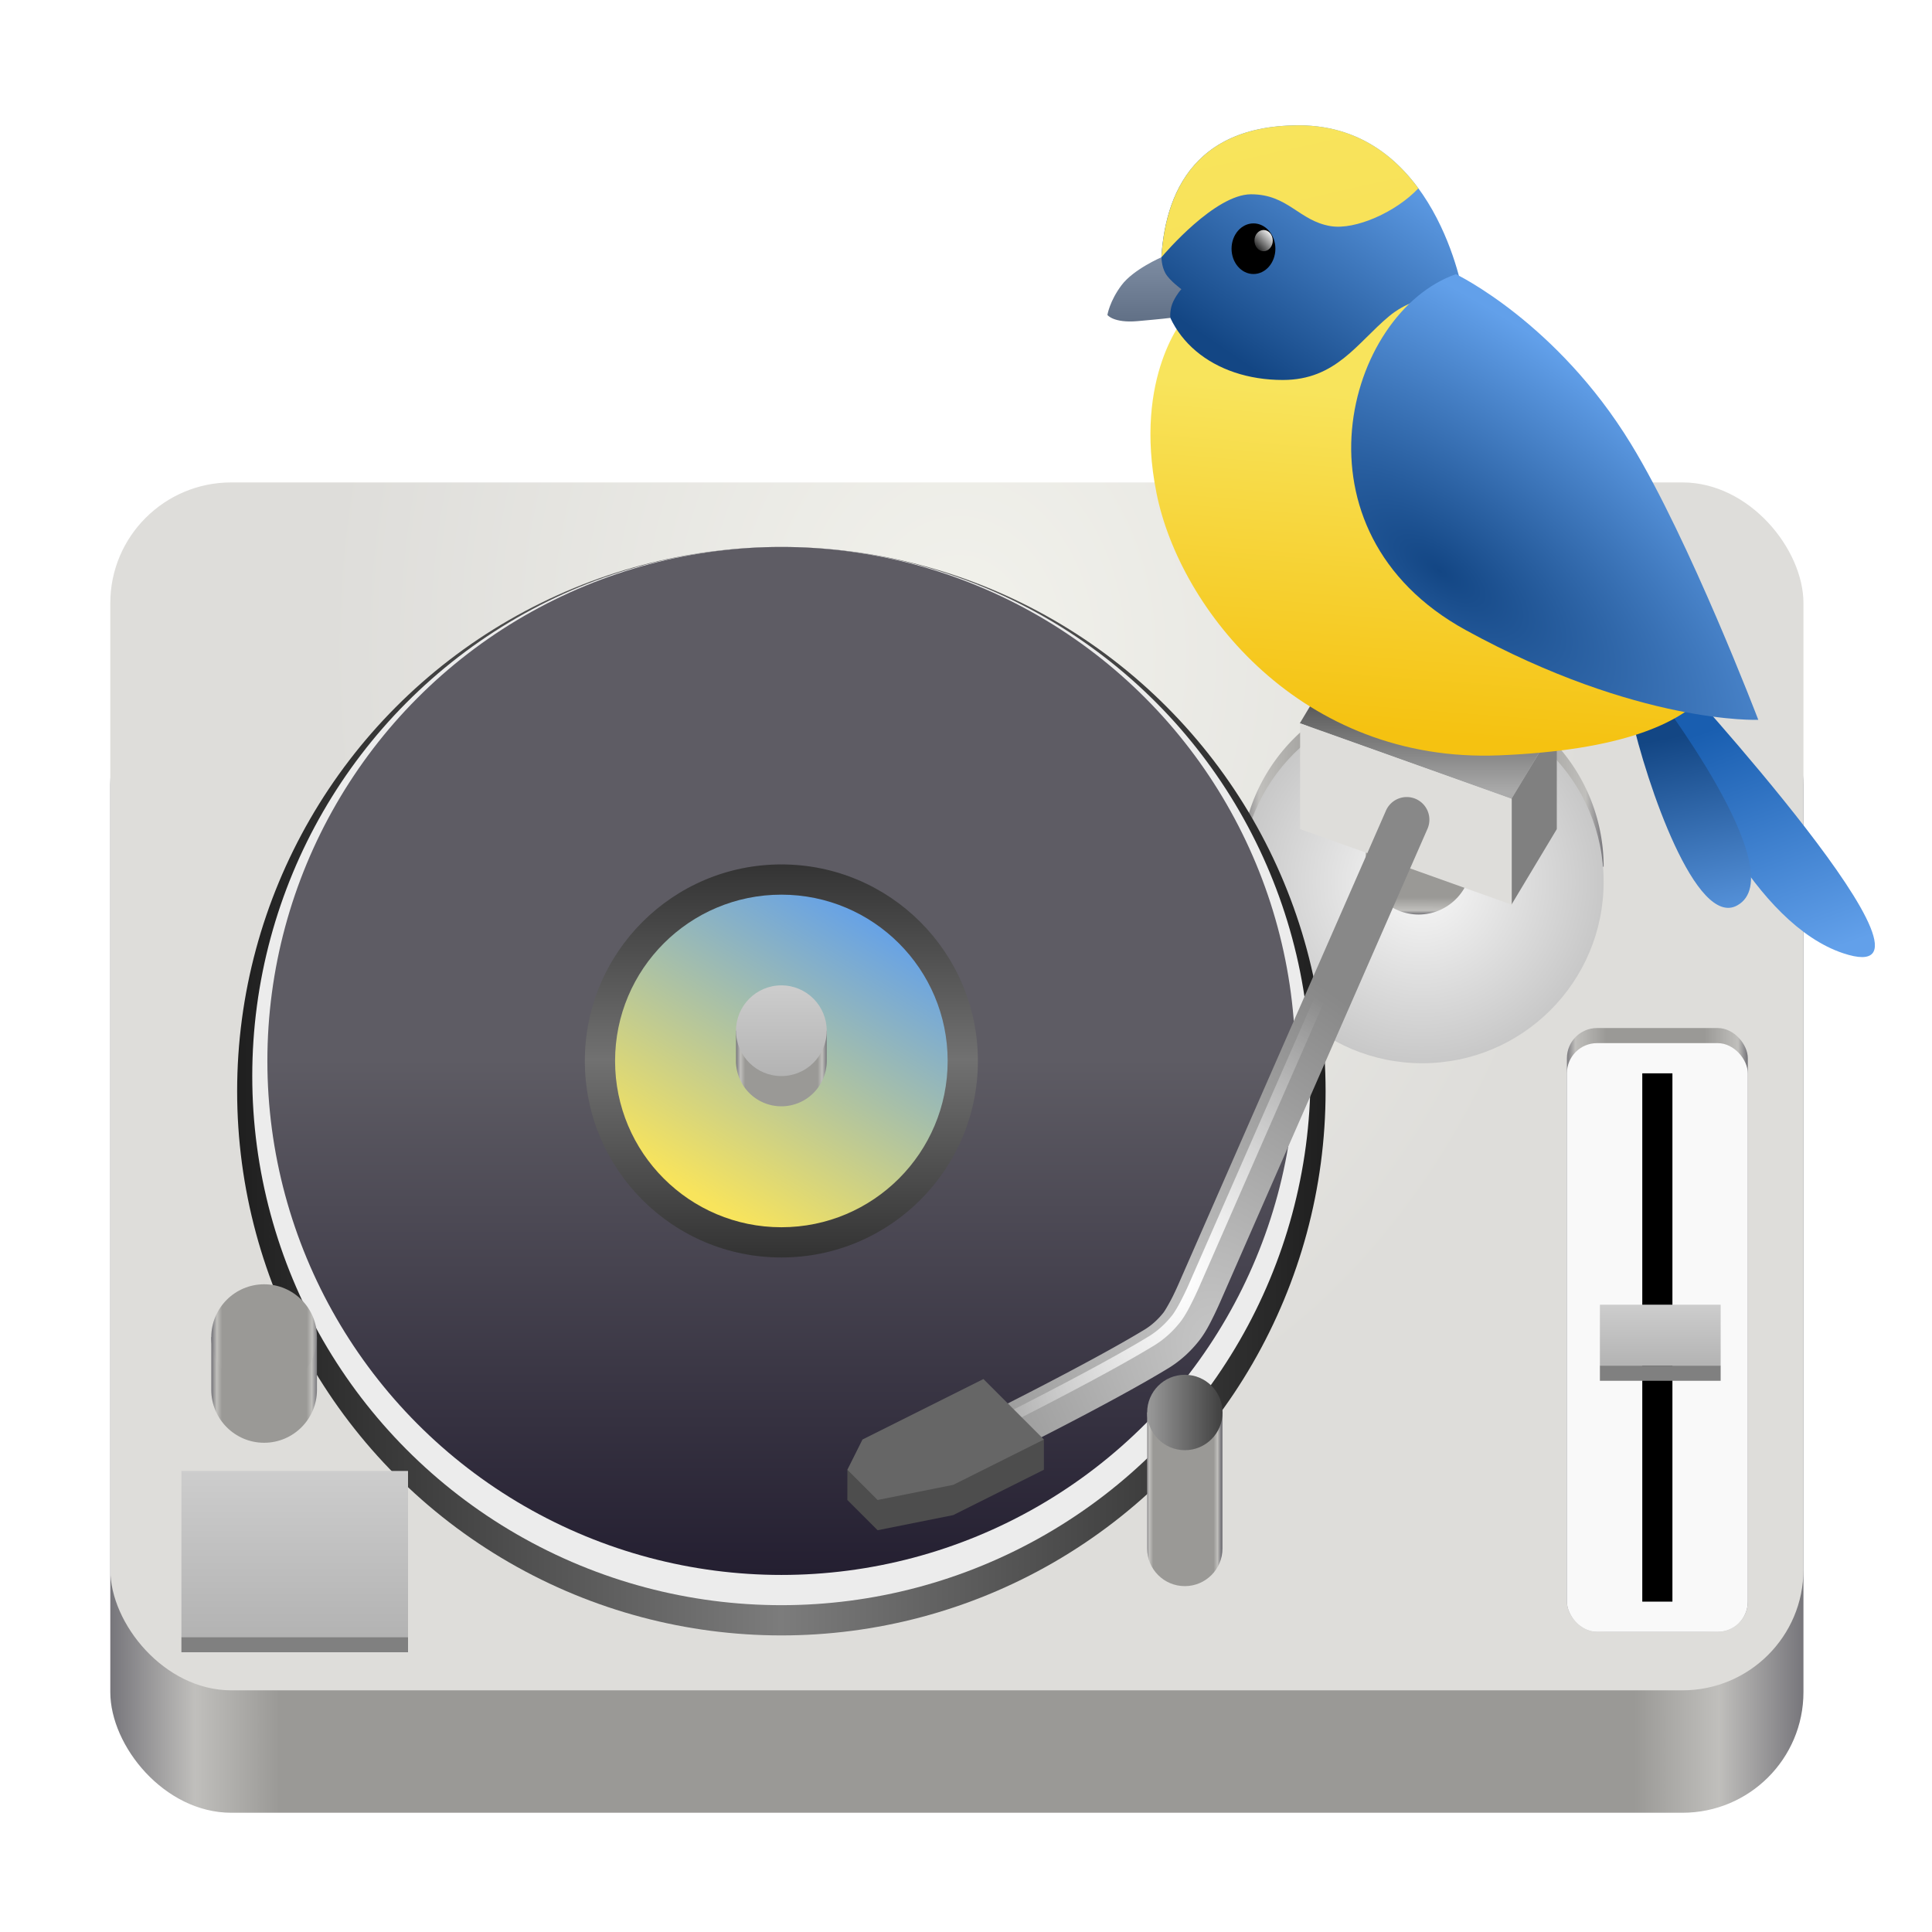 <?xml version="1.0" encoding="UTF-8" standalone="no"?>
<!-- Created with Inkscape (http://www.inkscape.org/) -->

<svg
   width="128"
   height="128"
   viewBox="0 0 33.867 33.867"
   version="1.1"
   id="svg1"
   inkscape:version="1.3.2 (091e20ef0f, 2023-11-25, custom)"
   sodipodi:docname="org.euphonica.Euphonica.svg"
   xmlns:inkscape="http://www.inkscape.org/namespaces/inkscape"
   xmlns:sodipodi="http://sodipodi.sourceforge.net/DTD/sodipodi-0.dtd"
   xmlns:xlink="http://www.w3.org/1999/xlink"
   xmlns="http://www.w3.org/2000/svg"
   xmlns:svg="http://www.w3.org/2000/svg">
  <sodipodi:namedview
     id="namedview1"
     pagecolor="#505050"
     bordercolor="#eeeeee"
     borderopacity="1"
     inkscape:showpageshadow="0"
     inkscape:pageopacity="0"
     inkscape:pagecheckerboard="0"
     inkscape:deskcolor="#d1d1d1"
     inkscape:document-units="px"
     inkscape:zoom="4.1373683"
     inkscape:cx="48.581607"
     inkscape:cy="64.412927"
     inkscape:window-width="1920"
     inkscape:window-height="1011"
     inkscape:window-x="0"
     inkscape:window-y="0"
     inkscape:window-maximized="1"
     inkscape:current-layer="layer1" />
  <defs
     id="defs1">
    <linearGradient
       inkscape:collect="always"
       xlink:href="#linearGradient1154"
       id="linearGradient1"
       gradientUnits="userSpaceOnUse"
       gradientTransform="matrix(0.25,0,0,0.25,-460.607,395.426)"
       x1="88.596"
       y1="-449.394"
       x2="536.596"
       y2="-449.394" />
    <linearGradient
       id="linearGradient1154"
       inkscape:collect="always"
       inkscape:label="base-wide">
      <stop
         id="stop1142"
         offset="0"
         style="stop-color:#77767b;stop-opacity:1" />
      <stop
         style="stop-color:#c0bfbc;stop-opacity:1"
         offset="0.05"
         id="stop1144" />
      <stop
         id="stop1146"
         offset="0.1"
         style="stop-color:#9a9996;stop-opacity:1" />
      <stop
         style="stop-color:#9a9996;stop-opacity:1"
         offset="0.9"
         id="stop1148" />
      <stop
         id="stop1150"
         offset="0.95"
         style="stop-color:#c0bfbc;stop-opacity:1" />
      <stop
         id="stop1152"
         offset="1"
         style="stop-color:#77767b;stop-opacity:1" />
    </linearGradient>
    <radialGradient
       inkscape:collect="always"
       xlink:href="#linearGradient84"
       id="radialGradient85"
       cx="-370.649"
       cy="181.101"
       fx="-370.649"
       fy="181.101"
       r="56"
       gradientTransform="matrix(0.001,0.967,-0.75,8.7834977e-4,-246.098,564.579)"
       gradientUnits="userSpaceOnUse" />
    <linearGradient
       id="linearGradient84"
       inkscape:collect="always">
      <stop
         style="stop-color:#f2f2ec;stop-opacity:1;"
         offset="0"
         id="stop85" />
      <stop
         style="stop-color:#deddda;stop-opacity:1;"
         offset="1"
         id="stop84" />
    </linearGradient>
    <linearGradient
       inkscape:collect="always"
       xlink:href="#linearGradient83"
       id="linearGradient169"
       x1="108"
       y1="251.125"
       x2="116"
       y2="251.125"
       gradientUnits="userSpaceOnUse"
       gradientTransform="matrix(1.071,0,0,1,-8.266,0)" />
    <linearGradient
       id="linearGradient83"
       inkscape:collect="always"
       inkscape:label="base-xwide">
      <stop
         id="stop78"
         offset="0"
         style="stop-color:#77767b;stop-opacity:1" />
      <stop
         style="stop-color:#c0bfbc;stop-opacity:1"
         offset="0.05"
         id="stop79" />
      <stop
         id="stop80"
         offset="0.223"
         style="stop-color:#9a9996;stop-opacity:1" />
      <stop
         style="stop-color:#9a9996;stop-opacity:1"
         offset="0.764"
         id="stop81" />
      <stop
         id="stop82"
         offset="0.95"
         style="stop-color:#c0bfbc;stop-opacity:1" />
      <stop
         id="stop83"
         offset="1"
         style="stop-color:#77767b;stop-opacity:1" />
    </linearGradient>
    <linearGradient
       inkscape:collect="always"
       xlink:href="#linearGradient83"
       id="linearGradient16"
       x1="131"
       y1="182.811"
       x2="155"
       y2="183"
       gradientUnits="userSpaceOnUse"
       gradientTransform="translate(1,25)" />
    <radialGradient
       inkscape:collect="always"
       xlink:href="#linearGradient162"
       id="radialGradient163"
       cx="110.794"
       cy="230.28"
       fx="110.794"
       fy="230.28"
       r="12.985"
       gradientTransform="matrix(-1.0302525e-6,-0.924,0.924,0,-68.809,314.389)"
       gradientUnits="userSpaceOnUse" />
    <linearGradient
       id="linearGradient162"
       inkscape:collect="always">
      <stop
         style="stop-color:#f9f9f9;stop-opacity:1;"
         offset="0"
         id="stop163" />
      <stop
         style="stop-color:#c8c8c8;stop-opacity:1;"
         offset="1"
         id="stop162" />
    </linearGradient>
    <linearGradient
       inkscape:collect="always"
       xlink:href="#linearGradient116"
       id="linearGradient2"
       gradientUnits="userSpaceOnUse"
       x1="12"
       y1="242"
       x2="99.253"
       y2="242"
       gradientTransform="matrix(0.825,0,0,0.948,-191.902,-98.416)" />
    <linearGradient
       id="linearGradient116"
       inkscape:collect="always">
      <stop
         style="stop-color:#1f1f1f;stop-opacity:1;"
         offset="0"
         id="stop117" />
      <stop
         style="stop-color:#7c7c7c;stop-opacity:1;"
         offset="0.5"
         id="stop119" />
      <stop
         style="stop-color:#1f1f1f;stop-opacity:1;"
         offset="1"
         id="stop118" />
    </linearGradient>
    <linearGradient
       inkscape:collect="always"
       xlink:href="#linearGradient113"
       id="linearGradient3"
       gradientUnits="userSpaceOnUse"
       x1="55.5"
       y1="277"
       x2="55.5"
       y2="205"
       gradientTransform="matrix(0.819,0,0,0.944,-191.47,-98.611)" />
    <linearGradient
       id="linearGradient113"
       inkscape:collect="always">
      <stop
         style="stop-color:#241f31;stop-opacity:1;"
         offset="0"
         id="stop115" />
      <stop
         style="stop-color:#5e5c64;stop-opacity:1;"
         offset="0.5"
         id="stop116" />
    </linearGradient>
    <linearGradient
       inkscape:collect="always"
       xlink:href="#linearGradient111"
       id="linearGradient4"
       gradientUnits="userSpaceOnUse"
       x1="55.627"
       y1="227.742"
       x2="55.627"
       y2="254.289"
       gradientTransform="matrix(0.853,0,0,0.979,-193.423,-107.052)" />
    <linearGradient
       id="linearGradient111"
       inkscape:collect="always">
      <stop
         style="stop-color:#333333;stop-opacity:1;"
         offset="0"
         id="stop111" />
      <stop
         style="stop-color:#717171;stop-opacity:1;"
         offset="0.5"
         id="stop113" />
      <stop
         style="stop-color:#333333;stop-opacity:1;"
         offset="1"
         id="stop112" />
    </linearGradient>
    <linearGradient
       inkscape:collect="always"
       xlink:href="#linearGradient68"
       id="linearGradient5"
       gradientUnits="userSpaceOnUse"
       x1="49.801"
       y1="250"
       x2="60.405"
       y2="230.298"
       gradientTransform="matrix(0.893,0,0,1.026,-195.696,-118.368)" />
    <linearGradient
       id="linearGradient68"
       inkscape:collect="always">
      <stop
         style="stop-color:#f8e45c;stop-opacity:1;"
         offset="0"
         id="stop68" />
      <stop
         style="stop-color:#62a0ea;stop-opacity:1;"
         offset="1"
         id="stop69" />
    </linearGradient>
    <linearGradient
       inkscape:collect="always"
       xlink:href="#linearGradient1154"
       id="linearGradient9"
       x1="-91"
       y1="127"
       x2="-87"
       y2="127"
       gradientUnits="userSpaceOnUse"
       gradientTransform="matrix(1.5,0,0,1.5,-12.5,-61.5)" />
    <linearGradient
       id="linearGradient12"
       inkscape:collect="always"
       inkscape:label="base-wide"
       x1="14"
       y1="253"
       x2="21"
       y2="253"
       gradientUnits="userSpaceOnUse"
       gradientTransform="matrix(0.265,0,0,0.265,-7.0523071e-6,-44.427)">
      <stop
         id="stop7"
         offset="0"
         style="stop-color:#77767b;stop-opacity:1" />
      <stop
         style="stop-color:#c0bfbc;stop-opacity:1"
         offset="0.05"
         id="stop8" />
      <stop
         id="stop9"
         offset="0.1"
         style="stop-color:#9a9996;stop-opacity:1" />
      <stop
         style="stop-color:#9a9996;stop-opacity:1"
         offset="0.9"
         id="stop10" />
      <stop
         id="stop11"
         offset="0.95"
         style="stop-color:#c0bfbc;stop-opacity:1" />
      <stop
         id="stop12"
         offset="1"
         style="stop-color:#77767b;stop-opacity:1" />
    </linearGradient>
    <linearGradient
       inkscape:collect="always"
       xlink:href="#linearGradient119"
       id="linearGradient10"
       gradientUnits="userSpaceOnUse"
       x1="-89"
       y1="129"
       x2="-89"
       y2="125"
       gradientTransform="matrix(1.5,0,0,1.5,-12.5,-63.5)" />
    <linearGradient
       id="linearGradient119"
       inkscape:collect="always"
       inkscape:label="top-shiny">
      <stop
         style="stop-color:#b3b3b3;stop-opacity:1;"
         offset="0"
         id="stop120" />
      <stop
         style="stop-color:#cdcdcd;stop-opacity:1;"
         offset="1"
         id="stop121" />
    </linearGradient>
    <linearGradient
       inkscape:collect="always"
       xlink:href="#linearGradient83"
       id="linearGradient17"
       gradientUnits="userSpaceOnUse"
       gradientTransform="matrix(0.463,0,0,0.463,66.077,-43.699)"
       x1="-89"
       y1="129"
       x2="-88.994"
       y2="126.112" />
    <linearGradient
       id="linearGradient14"
       inkscape:collect="always"
       x1="76"
       y1="258.993"
       x2="81"
       y2="258.993"
       gradientUnits="userSpaceOnUse"
       gradientTransform="matrix(0.265,0,0,0.265,-7.0523071e-6,-44.427)">
      <stop
         style="stop-color:#989898;stop-opacity:1;"
         offset="0"
         id="stop13" />
      <stop
         style="stop-color:#3d3d3d;stop-opacity:1;"
         offset="1"
         id="stop14" />
    </linearGradient>
    <linearGradient
       inkscape:collect="always"
       xlink:href="#linearGradient142"
       id="linearGradient141"
       x1="105.02"
       y1="205.5"
       x2="105.02"
       y2="212.5"
       gradientUnits="userSpaceOnUse" />
    <linearGradient
       id="linearGradient142"
       inkscape:collect="always">
      <stop
         style="stop-color:#474747;stop-opacity:1;"
         offset="0"
         id="stop141" />
      <stop
         style="stop-color:#aaaaaa;stop-opacity:1;"
         offset="1"
         id="stop142" />
    </linearGradient>
    <linearGradient
       inkscape:collect="always"
       xlink:href="#linearGradient119"
       id="linearGradient125"
       x1="18.5"
       y1="281"
       x2="18.5"
       y2="272"
       gradientUnits="userSpaceOnUse"
       gradientTransform="matrix(1.003,0,0,0.899,-0.042,27.513)" />
    <linearGradient
       inkscape:collect="always"
       xlink:href="#linearGradient119"
       id="linearGradient15"
       gradientUnits="userSpaceOnUse"
       gradientTransform="matrix(0.468,0,0,0.331,9.857,189.241)"
       x1="18.5"
       y1="281"
       x2="18.5"
       y2="272" />
    <linearGradient
       inkscape:collect="always"
       xlink:href="#linearGradient63"
       id="linearGradient62"
       x1="284"
       y1="416"
       x2="300"
       y2="460"
       gradientUnits="userSpaceOnUse" />
    <linearGradient
       id="linearGradient63"
       inkscape:collect="always">
      <stop
         style="stop-color:#195eb0;stop-opacity:1;"
         offset="0"
         id="stop62" />
      <stop
         style="stop-color:#62a0ea;stop-opacity:1;"
         offset="1"
         id="stop63" />
    </linearGradient>
    <linearGradient
       inkscape:collect="always"
       xlink:href="#linearGradient61"
       id="linearGradient60"
       x1="268"
       y1="420"
       x2="276"
       y2="460"
       gradientUnits="userSpaceOnUse" />
    <linearGradient
       id="linearGradient61"
       inkscape:collect="always">
      <stop
         style="stop-color:#134684;stop-opacity:1;"
         offset="0"
         id="stop60" />
      <stop
         style="stop-color:#62a0ea;stop-opacity:1;"
         offset="1"
         id="stop61" />
    </linearGradient>
    <linearGradient
       inkscape:collect="always"
       xlink:href="#linearGradient49"
       id="linearGradient51"
       x1="223.138"
       y1="418.686"
       x2="228"
       y2="356"
       gradientUnits="userSpaceOnUse" />
    <linearGradient
       id="linearGradient49"
       inkscape:collect="always">
      <stop
         style="stop-color:#f5c211;stop-opacity:1;"
         offset="0"
         id="stop50" />
      <stop
         style="stop-color:#f8e45c;stop-opacity:1;"
         offset="1"
         id="stop51" />
    </linearGradient>
    <linearGradient
       inkscape:collect="always"
       xlink:href="#linearGradient61"
       id="linearGradient55"
       x1="196.267"
       y1="352.702"
       x2="224"
       y2="312"
       gradientUnits="userSpaceOnUse"
       gradientTransform="translate(0.389,-0.056)" />
    <radialGradient
       inkscape:collect="always"
       xlink:href="#linearGradient61"
       id="radialGradient49"
       cx="248.711"
       cy="374.61"
       fx="248.711"
       fy="374.61"
       r="37.281"
       gradientTransform="matrix(2.357,1.695,-0.73,1.015,-84.81,-413.89)"
       gradientUnits="userSpaceOnUse" />
    <linearGradient
       inkscape:collect="always"
       xlink:href="#linearGradient58"
       id="linearGradient59"
       x1="170"
       y1="341"
       x2="170"
       y2="330"
       gradientUnits="userSpaceOnUse"
       gradientTransform="translate(0.251,-0.174)" />
    <linearGradient
       id="linearGradient58"
       inkscape:collect="always">
      <stop
         style="stop-color:#617086;stop-opacity:1;"
         offset="0"
         id="stop58" />
      <stop
         style="stop-color:#7b8aa0;stop-opacity:1;"
         offset="1"
         id="stop59" />
    </linearGradient>
    <linearGradient
       inkscape:collect="always"
       xlink:href="#linearGradient52"
       id="linearGradient53"
       x1="203.679"
       y1="342.459"
       x2="195.186"
       y2="304.419"
       gradientUnits="userSpaceOnUse"
       gradientTransform="translate(0.389,-0.056)" />
    <linearGradient
       id="linearGradient52"
       inkscape:collect="always">
      <stop
         style="stop-color:#f8e259;stop-opacity:1"
         offset="0.5"
         id="stop64" />
      <stop
         style="stop-color:#f8e45c;stop-opacity:1;"
         offset="1"
         id="stop53" />
    </linearGradient>
    <linearGradient
       inkscape:collect="always"
       xlink:href="#linearGradient57"
       id="linearGradient56"
       x1="196.483"
       y1="324.295"
       x2="193.029"
       y2="327.675"
       gradientUnits="userSpaceOnUse" />
    <linearGradient
       id="linearGradient57"
       inkscape:collect="always">
      <stop
         style="stop-color:#ffffff;stop-opacity:1;"
         offset="0"
         id="stop56" />
      <stop
         style="stop-color:#ffffff;stop-opacity:0;"
         offset="1"
         id="stop57" />
    </linearGradient>
    <linearGradient
       inkscape:collect="always"
       xlink:href="#linearGradient1154"
       id="linearGradient11"
       gradientUnits="userSpaceOnUse"
       gradientTransform="matrix(0.463,0,0,0.463,45.839,-34.439)"
       x1="-91"
       y1="127"
       x2="-87"
       y2="127" />
    <linearGradient
       inkscape:collect="always"
       xlink:href="#linearGradient119"
       id="linearGradient26"
       gradientUnits="userSpaceOnUse"
       gradientTransform="matrix(1.75,0,0,1.75,173.25,34.25)"
       x1="-89"
       y1="129"
       x2="-89"
       y2="125" />
    <linearGradient
       inkscape:collect="always"
       xlink:href="#linearGradient1154"
       id="linearGradient13"
       gradientUnits="userSpaceOnUse"
       gradientTransform="matrix(0.331,0,0,0.331,50.205,-14.859)"
       x1="-91"
       y1="127"
       x2="-87"
       y2="127" />
    <linearGradient
       inkscape:collect="always"
       xlink:href="#linearGradient119"
       id="linearGradient34"
       gradientUnits="userSpaceOnUse"
       gradientTransform="matrix(1.25,0,0,1.25,189.75,102.743)"
       x1="-89"
       y1="129"
       x2="-89"
       y2="125" />
    <radialGradient
       inkscape:collect="always"
       xlink:href="#linearGradient154"
       id="radialGradient153"
       cx="89.643"
       cy="245.322"
       fx="89.643"
       fy="245.322"
       r="15.355"
       gradientTransform="matrix(-1.163,-1.831,1.208,-0.767,-102.562,602.413)"
       gradientUnits="userSpaceOnUse" />
    <linearGradient
       id="linearGradient154"
       inkscape:collect="always"
       inkscape:label="top-shiny">
      <stop
         style="stop-color:#c9c9c9;stop-opacity:1;"
         offset="0"
         id="stop154" />
      <stop
         style="stop-color:#888888;stop-opacity:1;"
         offset="1"
         id="stop153" />
    </linearGradient>
    <radialGradient
       inkscape:collect="always"
       xlink:href="#linearGradient57"
       id="radialGradient151"
       cx="85.893"
       cy="241.373"
       fx="85.893"
       fy="241.373"
       r="14.205"
       gradientTransform="matrix(0.853,0.346,-0.551,1.359,146.013,-113.128)"
       gradientUnits="userSpaceOnUse" />
  </defs>
  <g
     inkscape:label="Layer 1"
     inkscape:groupmode="layer"
     id="layer1">
    <g
       id="g2">
      <g
         style="display:inline;enable-background:new"
         id="g1064-6"
         transform="matrix(0.265,0,0,0.265,118.125,-43.239)">
        <rect
           ry="7.982"
           rx="8"
           y="207.078"
           x="-438.458"
           height="76"
           width="112"
           id="rect884-2"
           style="display:inline;opacity:1;vector-effect:none;fill:url(#linearGradient1);stroke:none;stroke-width:0.25;stroke-linecap:butt;stroke-linejoin:miter;stroke-miterlimit:4;stroke-dasharray:none;stroke-dashoffset:0;stroke-opacity:1;marker:none;marker-start:none;marker-mid:none;marker-end:none;paint-order:normal;enable-background:new" />
        <rect
           style="display:inline;opacity:1;vector-effect:none;fill:url(#radialGradient85);fill-opacity:1;stroke:none;stroke-width:0.244;stroke-linecap:butt;stroke-linejoin:miter;stroke-miterlimit:4;stroke-dasharray:none;stroke-dashoffset:0;stroke-opacity:1;marker:none;marker-start:none;marker-mid:none;marker-end:none;paint-order:normal;enable-background:new"
           id="rect886-9"
           width="112"
           height="79.902"
           x="-438.458"
           y="195.078"
           rx="8"
           ry="7.982" />
      </g>
      <g
         id="g171"
         transform="matrix(0.37,0,0,0.378,-12.282,-75.723)"
         style="display:inline;enable-background:new">
        <rect
           style="fill:url(#linearGradient169);fill-opacity:1;stroke-width:3.68;stroke-linecap:round;paint-order:markers stroke fill"
           id="rect1"
           width="8.571"
           height="28"
           x="107.43"
           y="248"
           ry="1.4"
           rx="1.428" />
        <rect
           style="display:inline;fill:#f9f9f9;stroke-width:3.633;stroke-linecap:round;paint-order:markers stroke fill;enable-background:new"
           id="rect1-3"
           width="8.57"
           height="27.3"
           x="107.43"
           y="248.7"
           ry="1.4"
           rx="1.428" />
        <rect
           style="fill:#000000;stroke-width:4.163;stroke-linecap:round;paint-order:markers stroke fill"
           id="rect2"
           width="1.428"
           height="24.5"
           x="111.001"
           y="250.1" />
      </g>
      <g
         id="g16"
         transform="matrix(0.265,0,0,0.265,-13.229,-40.722)"
         style="display:inline;enable-background:new">
        <path
           id="path1-2-7-3-7-4-3-0"
           style="display:inline;fill:url(#linearGradient16);fill-opacity:1;stroke-width:1.179;stroke-linecap:round;paint-order:markers stroke fill;enable-background:new"
           d="m 144,199 a 12,12 0 0 0 -12,12 h 24 a 12,12 0 0 0 -12,-12 z" />
        <circle
           style="display:inline;fill:url(#radialGradient163);fill-opacity:1;stroke-width:1.179;stroke-linecap:round;paint-order:markers stroke fill;enable-background:new"
           id="path1-2-7-3-7-4-3"
           cx="144"
           cy="212"
           r="12" />
      </g>
      <g
         id="g10"
         transform="matrix(0.265,0,0,0.265,52.387,-15.587)"
         style="display:inline;enable-background:new">
        <circle
           style="display:inline;fill:url(#linearGradient2);fill-opacity:1;stroke-width:3.538;stroke-linecap:round;paint-order:markers stroke fill;enable-background:new"
           id="path1-26"
           cx="-146"
           cy="131"
           r="36" />
        <circle
           style="display:inline;fill:#ececec;stroke-width:3.44;stroke-linecap:round;paint-order:markers stroke fill;enable-background:new"
           id="path1-2-1"
           cx="-146"
           cy="130"
           r="35" />
        <circle
           style="display:inline;fill:url(#linearGradient3);fill-opacity:1;stroke-width:3.341;stroke-linecap:round;paint-order:markers stroke fill;enable-background:new"
           id="path1-2-7-8"
           cx="-146"
           cy="129"
           r="34" />
        <circle
           style="display:inline;fill:url(#linearGradient4);fill-opacity:1;stroke-width:1.278;stroke-linecap:round;paint-order:markers stroke fill;enable-background:new"
           id="path1-2-7-0-7"
           cx="-146"
           cy="129"
           r="13" />
        <circle
           style="display:inline;fill:url(#linearGradient5);fill-opacity:1;stroke-width:1.081;stroke-linecap:round;paint-order:markers stroke fill;enable-background:new"
           id="path1-2-7-0-9-9"
           cx="-146"
           cy="129"
           r="11" />
        <path
           id="path7"
           style="fill:url(#linearGradient9);fill-opacity:1;stroke:none;stroke-width:3;stroke-linecap:round;paint-order:markers stroke fill"
           d="m -146,126 a 3,3 0 0 0 -2.232,1 H -149 v 2 a 3,3 0 0 0 3,3 3,3 0 0 0 3,-3 v -2 h -0.764 A 3,3 0 0 0 -146,126 Z" />
        <circle
           style="display:inline;fill:url(#linearGradient10);fill-opacity:1;stroke:none;stroke-width:3;stroke-linecap:round;paint-order:markers stroke fill;enable-background:new"
           id="path7-7"
           cx="-146"
           cy="127"
           r="3" />
      </g>
      <path
         id="path7-6-6"
         style="display:inline;fill:url(#linearGradient17);fill-opacity:1;stroke:none;stroke-width:0.926;stroke-linecap:round;paint-order:markers stroke fill;enable-background:new"
         d="M 23.942,14.179 V 15.105 c 0,0.511 0.415,0.926 0.926,0.926 0.511,0 0.926,-0.415 0.926,-0.926 v -0.926 z"
         sodipodi:nodetypes="cssscc" />
      <g
         id="g1"
         style="display:inline;enable-background:new"
         transform="matrix(0.265,0,0,0.265,-0.104,-43.099)">
        <path
           d="m 111,208 -3,5 -14,-5 3,-5 z"
           style="display:inline;fill:url(#linearGradient141);fill-opacity:1;fill-rule:evenodd;stroke:none;stroke-width:4;stroke-linecap:round;stroke-linejoin:round;paint-order:markers stroke fill;enable-background:new"
           id="path72"
           sodipodi:nodetypes="ccccc"
           transform="translate(-7.627,2.483)" />
        <path
           d="m 111,208 v 7 l -3,5 v -7 z"
           style="display:inline;fill:#808080;fill-opacity:1;fill-rule:evenodd;stroke:none;stroke-width:4;stroke-linecap:round;stroke-linejoin:round;paint-order:markers stroke fill;enable-background:new"
           id="path73"
           sodipodi:nodetypes="ccccc"
           transform="translate(-7.627,2.483)" />
        <path
           d="m 108.02,213 v 7 l -14,-5 v -7 z"
           style="display:inline;fill:#deddda;fill-opacity:1;fill-rule:evenodd;stroke:none;stroke-width:4;stroke-linecap:round;stroke-linejoin:round;paint-order:markers stroke fill;enable-background:new"
           id="path74"
           sodipodi:nodetypes="ccccc"
           transform="translate(-7.627,2.483)" />
      </g>
      <g
         id="g160"
         transform="matrix(0.36,0,0,0.36,-1.5,-72.166)"
         style="display:inline;enable-background:new">
        <rect
           style="fill:url(#linearGradient125);fill-opacity:1;stroke-width:5.456;stroke-linecap:round;paint-order:markers stroke fill"
           id="rect4"
           width="11.035"
           height="8.092"
           x="13"
           y="272.086" />
        <rect
           style="display:inline;fill:#808080;stroke-width:1.645;stroke-linecap:round;paint-order:markers stroke fill;enable-background:new"
           id="rect4-88"
           width="11.035"
           height="0.736"
           x="13"
           y="280.178" />
      </g>
      <g
         id="g160-6"
         transform="matrix(0.411,0,0,0.36,21.493,-77.664)"
         style="display:inline;enable-background:new">
        <rect
           style="fill:url(#linearGradient15);fill-opacity:1;stroke-width:2.261;stroke-linecap:round;paint-order:markers stroke fill"
           id="rect4-1"
           width="5.15"
           height="2.979"
           x="15.943"
           y="279.263" />
        <rect
           style="display:inline;fill:#808080;stroke-width:1.124;stroke-linecap:round;paint-order:markers stroke fill;enable-background:new"
           id="rect4-88-0"
           width="5.15"
           height="0.736"
           x="15.943"
           y="282.232" />
      </g>
      <g
         id="g64"
         transform="matrix(0.093,0,0,0.093,4.038,-26.07)"
         style="display:inline;enable-background:new">
        <path
           style="opacity:1;fill:url(#linearGradient62);fill-opacity:1;stroke:none;stroke-width:3;stroke-linecap:round;stroke-dasharray:none;paint-order:markers stroke fill"
           d="m 272,407 c 0,0 56,61 32,53 -16.494,-5.498 -29.023,-32.168 -33,-46 -1.81,-6.294 1,-7 1,-7 z"
           id="path43"
           sodipodi:nodetypes="cssc" />
        <path
           style="opacity:1;fill:url(#linearGradient60);fill-opacity:1;stroke:none;stroke-width:3;stroke-linecap:round;stroke-dasharray:none;paint-order:markers stroke fill"
           d="m 268,410 c 0,0 -5.294,-0.719 -4,5 3.038,13.433 12.285,40.208 20,36 11,-6 -16,-41 -16,-41 z"
           id="path44"
           sodipodi:nodetypes="cssc" />
        <path
           style="opacity:1;fill:url(#linearGradient51);fill-opacity:1;stroke:none;stroke-width:3;stroke-linecap:round;stroke-dasharray:none;paint-order:markers stroke fill"
           d="m 180,340 c 0,0 -9.859,11.1 -5.431,33.268 4.393,21.99 27.434,50.939 64.569,49.434 46.829,-1.899 42.019,-20.827 42.019,-20.827 l -53.409,-69.417 z"
           id="path41"
           sodipodi:nodetypes="cssccc" />
        <path
           style="opacity:1;fill:url(#linearGradient55);fill-opacity:1;stroke:none;stroke-width:3;stroke-linecap:round;stroke-dasharray:none;paint-order:markers stroke fill"
           d="m 232.389,335.944 c 0,0 -5.135,-32 -31,-32 -22,0 -26,16 -26,28 0,12.152 10,20 23,20 10,0 14,-7 20,-12 6,-5 14,-4 14,-4 z"
           id="path38"
           sodipodi:nodetypes="cssszc" />
        <path
           style="opacity:1;fill:url(#radialGradient49);fill-opacity:1;stroke:none;stroke-width:3;stroke-linecap:round;stroke-dasharray:none;paint-order:markers stroke fill"
           d="m 231,332 c -20.745,7.307 -32.104,48.467 1.872,67.097 C 265.44,416.954 288,416 288,416 c 0,0 -12.957,-33.921 -24,-52 -14,-22.92 -33,-32 -33,-32 z"
           id="path42"
           sodipodi:nodetypes="cscsc" />
        <ellipse
           style="display:inline;fill:#000000;fill-opacity:1;stroke:none;stroke-width:3.416;stroke-linecap:round;stroke-dasharray:none;paint-order:markers stroke fill;enable-background:new"
           id="path46-1"
           cx="192.846"
           cy="327.201"
           rx="4.131"
           ry="4.772" />
        <path
           style="opacity:1;fill:url(#linearGradient59);fill-opacity:1;stroke:none;stroke-width:2.257;stroke-linecap:round;stroke-dasharray:none;paint-order:markers stroke fill"
           d="m 175.498,328.817 c 0,0 -5.266,2.257 -7.522,5.265 -2.257,3.009 -2.661,5.61 -2.661,5.61 0,0 1.157,1.553 5.67,1.16 4.513,-0.394 6.192,-0.609 6.192,-0.609 0,0 -0.174,-1.648 0.578,-3.152 0.752,-1.504 1.504,-2.257 1.504,-2.257 0,0 -2.257,-1.651 -3.009,-3.009 -0.752,-1.358 -0.752,-3.009 -0.752,-3.009 z"
           id="path47"
           sodipodi:nodetypes="cscscscsc" />
        <path
           id="path38-4"
           style="display:inline;fill:url(#linearGradient53);fill-opacity:1;stroke:none;stroke-width:3;stroke-linecap:round;stroke-dasharray:none;paint-order:markers stroke fill;enable-background:new"
           d="m 201.389,303.944 c -20.138,0 -25.179,13.4 -25.891,24.873 0.585,-0.694 10.106,-11.873 16.891,-11.873 7,0 9,5 15,6 4.684,0.781 12.416,-2.706 16.533,-7.127 -4.709,-6.41 -11.849,-11.873 -22.533,-11.873 z" />
        <ellipse
           style="opacity:1;fill:url(#linearGradient56);fill-opacity:1;stroke:none;stroke-width:5.531;stroke-linecap:round;stroke-dasharray:none;paint-order:markers stroke fill"
           id="path55"
           cx="194.756"
           cy="325.675"
           rx="1.727"
           ry="2" />
      </g>
      <path
         id="path7-6"
         style="display:inline;fill:url(#linearGradient11);fill-opacity:1;stroke:none;stroke-width:0.926;stroke-linecap:round;paint-order:markers stroke fill;enable-background:new"
         d="m 3.704,23.439 v 0.926 c 0,0.511 0.415,0.926 0.926,0.926 0.511,0 0.926,-0.415 0.926,-0.926 v -0.926 z"
         sodipodi:nodetypes="cssscc" />
      <circle
         style="display:inline;fill:url(#linearGradient12);fill-opacity:1;stroke:none;stroke-width:0.926;stroke-linecap:round;paint-order:markers stroke fill;enable-background:new"
         id="path7-7-1"
         cx="4.63"
         cy="23.439"
         r="0.926" />
      <path
         id="path7-6-4"
         style="display:inline;fill:url(#linearGradient13);fill-opacity:1;stroke:none;stroke-width:0.661;stroke-linecap:round;paint-order:markers stroke fill;enable-background:new"
         d="m 20.108,24.76 v 2.383 c 0,0.365 0.296,0.661 0.661,0.661 0.365,0 0.661,-0.296 0.661,-0.661 v -2.383 z"
         sodipodi:nodetypes="cssscc" />
      <circle
         style="display:inline;fill:url(#linearGradient14);fill-opacity:1;stroke:none;stroke-width:0.661;stroke-linecap:round;paint-order:markers stroke fill;enable-background:new"
         id="path7-7-1-5"
         cx="20.77"
         cy="24.76"
         r="0.661" />
      <g
         id="g17"
         transform="matrix(0.265,0,0,0.265,-2.106,-42.341)"
         style="display:inline;enable-background:new">
        <path
           style="color:#000000;fill:url(#radialGradient153);fill-opacity:1;stroke-linecap:round;-inkscape-stroke:none;paint-order:markers stroke fill"
           d="m 100.455,212.604 a 1.5,1.5 0 0 0 -0.828,0.795 l -13.734,31.346 -0.002,0.004 c 0,0 -0.152,0.35 -0.363,0.777 -0.211,0.427 -0.517,0.95 -0.613,1.072 -0.353,0.449 -0.785,0.844 -1.24,1.121 -3.663,2.232 -11.051,5.896 -11.051,5.896 a 1.5,1.5 0 0 0 -0.678,2.01 1.5,1.5 0 0 0 2.01,0.678 c 0,0 7.34,-3.622 11.279,-6.021 0.801,-0.488 1.483,-1.122 2.039,-1.83 0.414,-0.527 0.696,-1.095 0.943,-1.596 0.246,-0.497 0.421,-0.904 0.424,-0.91 l 0.004,-0.006 13.729,-31.338 a 1.5,1.5 0 0 0 -0.771,-1.975 1.5,1.5 0 0 0 -1.146,-0.023 z"
           id="path143" />
        <path
           style="color:#000000;mix-blend-mode:lighten;fill:url(#radialGradient151);fill-opacity:1;stroke-linecap:round;-inkscape-stroke:none;paint-order:markers stroke fill"
           d="m 100.533,213.153 a 0.35,0.35 0 0 0 -0.193,0.186 l -13.732,31.344 c 0,0 -0.163,0.376 -0.389,0.832 -0.225,0.456 -0.52,0.996 -0.738,1.273 -0.431,0.548 -0.961,1.035 -1.549,1.393 -3.769,2.296 -11.137,5.943 -11.137,5.943 a 0.35,0.35 0 0 0 -0.158,0.469 0.35,0.35 0 0 0 0.469,0.158 c 0,0 7.358,-3.637 11.191,-5.973 0.668,-0.407 1.254,-0.95 1.732,-1.559 0.292,-0.372 0.583,-0.922 0.816,-1.395 0.233,-0.471 0.401,-0.859 0.402,-0.861 l 0.002,-0.002 13.73,-31.344 a 0.35,0.35 0 0 0 -0.18,-0.461 0.35,0.35 0 0 0 -0.268,-0.004 z"
           id="path1-5" />
        <g
           id="g153">
          <path
             id="path35"
             style="fill:#4d4d4d;fill-opacity:1;stroke:none;stroke-width:3;stroke-linecap:round;stroke-dasharray:none;paint-order:markers stroke fill"
             d="M 73,253 65.445,256.777 64,257 v 2 l 2,2 5,-1 6,-3 v -2 l -1.732,0.268 z" />
          <path
             style="display:inline;fill:#666666;fill-opacity:1;stroke:none;stroke-width:3;stroke-linecap:round;stroke-dasharray:none;paint-order:markers stroke fill;enable-background:new"
             d="m 77,255 -6,3 -5,1 -2,-2 1,-2 8,-4 4,4"
             id="path35-5" />
        </g>
      </g>
    </g>
  </g>
</svg>

